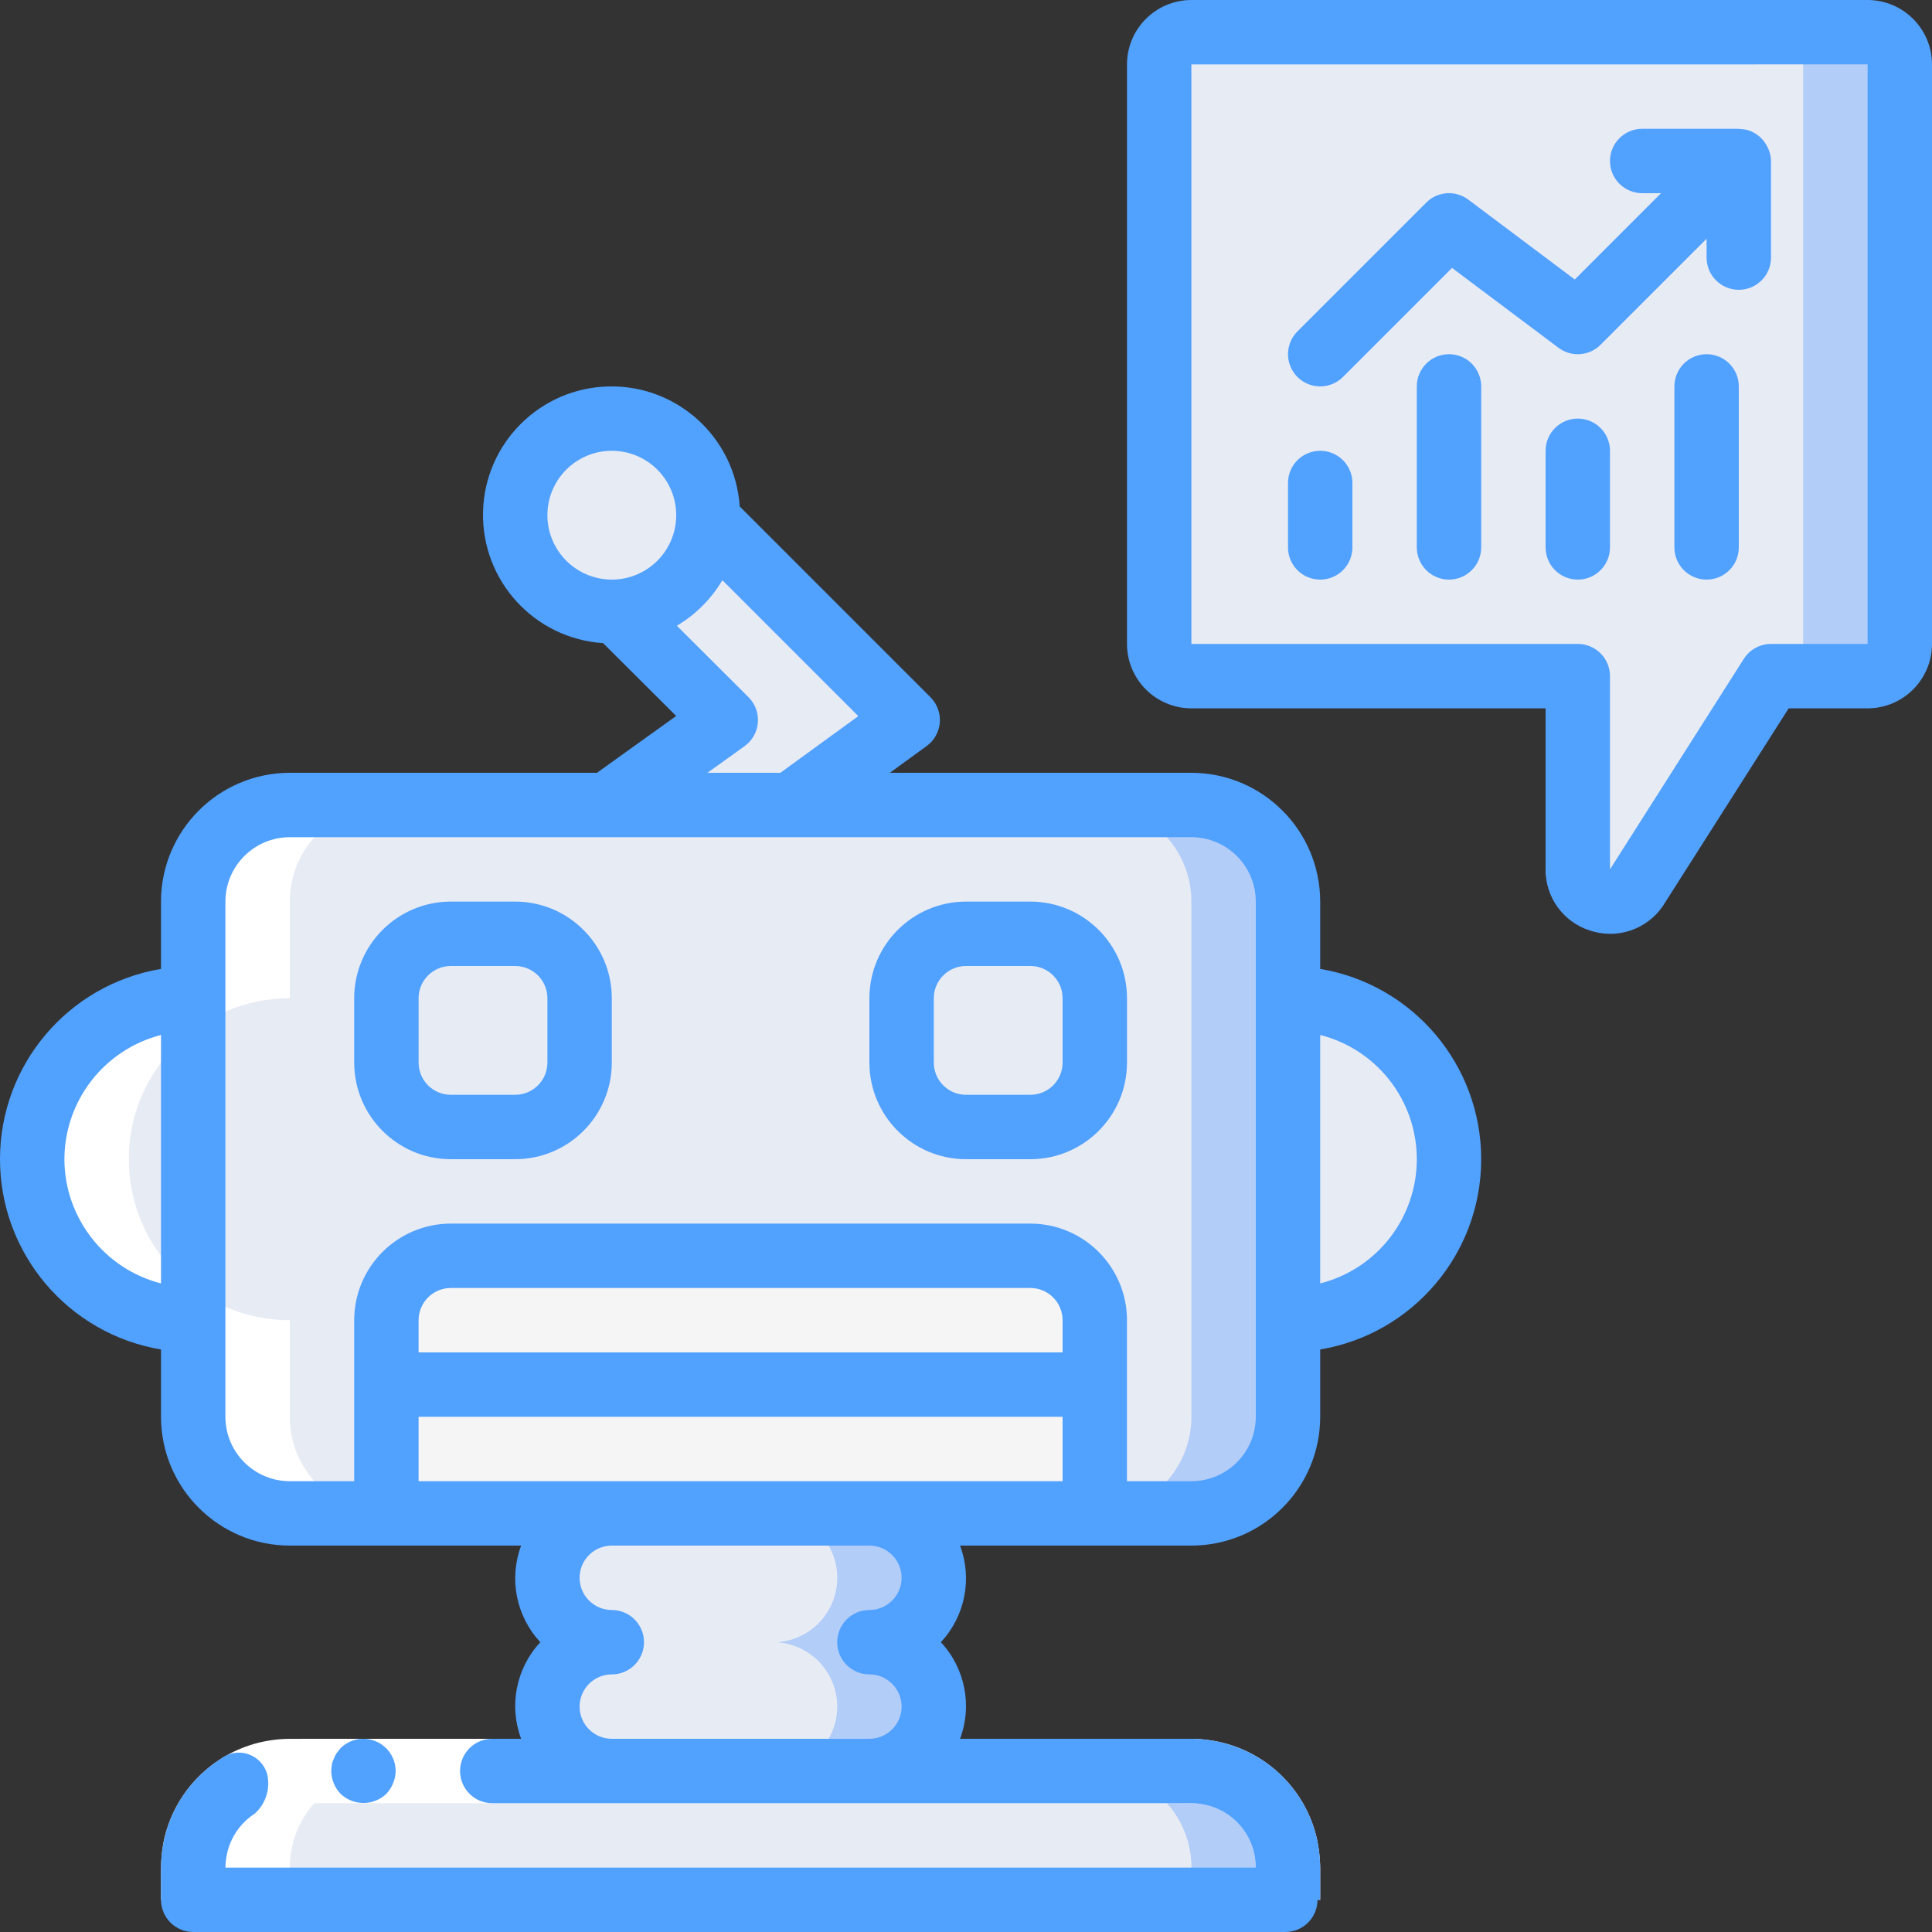 <?xml version="1.0" encoding="iso-8859-1"?>
<!-- Generator: Adobe Illustrator 19.0.0, SVG Export Plug-In . SVG Version: 6.00 Build 0)  -->
<svg version="1.1" id="Capa_1" xmlns="http://www.w3.org/2000/svg" xmlns:xlink="http://www.w3.org/1999/xlink" x="0px" y="0px"
	 viewBox="0 0 512 512" style="enable-background:new 0 0 512 512;" xml:space="preserve">
<rect x="0" y="0" width="512" height="512" fill="#333333" stroke="none"/>
<g>
	<g transform="translate(1 1)">
		<g>
			<polygon style="fill:#E7EBF4;" points="208.579,220.867 239.555,195.787 186.648,136.899 152.6,152.6 191.341,195.787 
				161.133,219.919 161.987,220.867 			"/>
			<path style="fill:#E7EBF4;" d="M340.333,348.867c23.564,0,42.667-19.103,42.667-42.667c0-23.564-19.103-42.667-42.667-42.667
				H50.2c-23.564,0-42.667,19.103-42.667,42.667c0,23.564,19.103,42.667,42.667,42.667H340.333z"/>
		</g>
		<path style="fill:#B2CDF8;" d="M229.4,400.067c9.426,0,17.067,7.641,17.067,17.067c0,9.426-7.641,17.067-17.067,17.067
			c9.426,0,17.067,7.641,17.067,17.067c0,9.426-7.641,17.067-17.067,17.067h85.333c6.792-0.009,13.309,2.685,18.112,7.488
			c4.803,4.803,7.497,11.32,7.488,18.112v8.533H50.2l0-8.533c-0.009-6.792,2.685-13.309,7.488-18.112s11.32-7.497,18.112-7.488
			h84.736c-9.189-0.327-16.469-7.872-16.469-17.067c0-9.195,7.28-16.739,16.469-17.067c-9.305-0.328-16.631-8.051-16.468-17.36
			c0.163-9.309,7.755-16.771,17.066-16.773H75.8c-6.792,0.009-13.309-2.685-18.112-7.488c-4.803-4.803-7.497-11.32-7.488-18.112
			V237.933c-0.009-6.792,2.685-13.309,7.488-18.112c4.803-4.803,11.32-7.497,18.112-7.488h238.933
			c6.792-0.009,13.309,2.685,18.112,7.488c4.803,4.803,7.497,11.32,7.488,18.112v136.533c0.009,6.792-2.685,13.309-7.488,18.112
			c-4.803,4.803-11.32,7.497-18.112,7.488H229.4z"/>
		<path style="fill:#E7EBF4;" d="M204.653,400.067c9.086,0.466,16.214,7.969,16.214,17.067c0,9.098-7.128,16.601-16.214,17.067
			c9.25,0.468,16.44,8.224,16.209,17.483s-7.801,16.645-17.062,16.651h85.333c6.792-0.009,13.309,2.685,18.112,7.488
			c4.803,4.803,7.497,11.32,7.488,18.112v8.533H50.2l0-8.533c-0.009-6.792,2.685-13.309,7.488-18.112s11.32-7.497,18.112-7.488
			h84.565c-0.065-0.009-0.125-0.039-0.171-0.085c-0.832,0.004-1.661-0.082-2.475-0.256c-1.888-0.398-3.702-1.089-5.376-2.048
			l-1.024-0.768c-1.248-0.863-2.368-1.897-3.328-3.072c-0.617-0.741-1.161-1.542-1.621-2.389c-0.482-0.751-0.883-1.552-1.195-2.389
			c-0.414-1.101-0.7-2.247-0.853-3.413c-0.342-1.747-0.342-3.544,0-5.291c0.153-1.167,0.439-2.312,0.853-3.413
			c0.312-0.837,0.712-1.638,1.195-2.389v-0.085c0.471-0.815,1.013-1.586,1.621-2.304c0.423-0.594,0.942-1.113,1.536-1.536
			c0.211-0.297,0.471-0.557,0.768-0.768c0.32-0.283,0.663-0.54,1.024-0.768l1.024-0.768c1.674-0.959,3.488-1.65,5.376-2.048
			c0.698-0.174,1.414-0.26,2.133-0.256c0.043,0.169,0.206,0.28,0.379,0.259c0.174-0.022,0.304-0.169,0.304-0.344
			c0-0.175-0.13-0.322-0.304-0.344c-0.173-0.022-0.336,0.089-0.379,0.259c-0.663,0.005-1.323-0.082-1.963-0.256
			c-1.949-0.374-3.823-1.066-5.547-2.048l-1.024-0.768c-1.248-0.863-2.368-1.897-3.328-3.072c-0.608-0.718-1.151-1.489-1.621-2.304
			v-0.085c-0.482-0.751-0.883-1.552-1.195-2.389c-0.414-1.101-0.7-2.247-0.853-3.413c-0.174-0.871-0.26-1.757-0.256-2.645
			c0.028-9.414,7.652-17.039,17.067-17.067H75.8c-6.792,0.009-13.309-2.685-18.112-7.488c-4.803-4.803-7.497-11.32-7.488-18.112
			V237.933c-0.009-6.792,2.685-13.309,7.488-18.112c4.803-4.803,11.32-7.497,18.112-7.488h213.333
			c6.792-0.009,13.309,2.685,18.112,7.488c4.803,4.803,7.497,11.32,7.488,18.112v136.533c0.009,6.792-2.685,13.309-7.488,18.112
			c-4.803,4.803-11.32,7.497-18.112,7.488H204.653z"/>
		<path style="fill:#B2CDF8;" d="M246.467,451.267c-0.028,9.414-7.652,17.039-17.067,17.067h-25.6
			c9.262-0.005,16.831-7.392,17.062-16.651c0.231-9.259-6.959-17.014-16.209-17.483c9.086-0.466,16.214-7.969,16.214-17.067
			c0-9.098-7.128-16.601-16.214-17.067H229.4c9.426,0,17.067,7.641,17.067,17.067S238.826,434.2,229.4,434.2
			C238.814,434.228,246.439,441.852,246.467,451.267z"/>
		<path style="fill:#E7EBF4;" d="M220.867,451.267c-0.028,9.414-7.653,17.039-17.067,17.067h-43.435
			c-0.065-0.009-0.125-0.039-0.171-0.085c-0.832,0.004-1.661-0.082-2.475-0.256c-1.888-0.398-3.702-1.089-5.376-2.048l-1.024-0.768
			c-1.248-0.863-2.368-1.897-3.328-3.072c-0.617-0.741-1.161-1.542-1.621-2.389c-0.482-0.751-0.883-1.552-1.195-2.389
			c-0.414-1.101-0.7-2.247-0.853-3.413c-0.342-1.747-0.342-3.544,0-5.291c0.153-1.167,0.439-2.312,0.853-3.413
			c0.312-0.837,0.712-1.638,1.195-2.389v-0.085c0.471-0.815,1.013-1.586,1.621-2.304c0.423-0.594,0.942-1.113,1.536-1.536
			c0.211-0.297,0.471-0.557,0.768-0.768c0.32-0.283,0.663-0.54,1.024-0.768l1.024-0.768c1.674-0.959,3.488-1.65,5.376-2.048
			c0.698-0.174,1.414-0.26,2.133-0.256c0.043,0.169,0.206,0.28,0.379,0.259c0.174-0.022,0.304-0.169,0.304-0.344
			s-0.13-0.322-0.304-0.344c-0.173-0.022-0.336,0.089-0.379,0.259c-0.663,0.005-1.323-0.082-1.963-0.256
			c-1.949-0.374-3.823-1.066-5.547-2.048l-1.024-0.768c-1.248-0.863-2.368-1.897-3.328-3.072c-0.608-0.718-1.151-1.489-1.621-2.304
			v-0.085c-0.482-0.751-0.883-1.552-1.195-2.389c-0.414-1.101-0.7-2.247-0.853-3.413c-0.174-0.871-0.26-1.757-0.256-2.645
			c0.027-9.414,7.652-17.039,17.067-17.067h43.52c9.086,0.466,16.214,7.969,16.214,17.067c0,9.098-7.128,16.601-16.214,17.067
			C213.717,434.714,220.818,442.188,220.867,451.267z"/>
		<path style="fill:#B2CDF8;" d="M340.333,493.933l0,8.533h-25.6v-8.533c0.009-6.792-2.685-13.309-7.488-18.112
			c-4.803-4.803-11.32-7.497-18.112-7.488h25.6c6.792-0.009,13.309,2.685,18.112,7.488
			C337.648,480.624,340.342,487.141,340.333,493.933z"/>
		<g>
			<path style="fill:#E7EBF4;" d="M314.733,493.933v8.533H50.2l0-8.533c-0.009-6.792,2.685-13.309,7.488-18.112
				s11.32-7.497,18.112-7.488h213.333c6.792-0.009,13.309,2.685,18.112,7.488C312.048,480.624,314.742,487.141,314.733,493.933z"/>
			<path style="fill:#E7EBF4;" d="M118.467,246.467h17.067c9.426,0,17.067,7.641,17.067,17.067V280.6
				c0,9.426-7.641,17.067-17.067,17.067h-17.067c-9.426,0-17.067-7.641-17.067-17.067v-17.067
				C101.4,254.108,109.041,246.467,118.467,246.467z"/>
			<path style="fill:#E7EBF4;" d="M255,246.467h17.067c9.426,0,17.067,7.641,17.067,17.067V280.6
				c0,9.426-7.641,17.067-17.067,17.067H255c-9.426,0-17.067-7.641-17.067-17.067v-17.067
				C237.933,254.108,245.574,246.467,255,246.467z"/>
			<circle style="fill:#E7EBF4;" cx="161.133" cy="135.533" r="25.6"/>
			<path style="fill:#E7EBF4;" d="M502.467,16.067V169.65c0,4.713-3.821,8.533-8.533,8.533H459.8l-35.84,56.32
				c-2.204,2.938-6.041,4.137-9.525,2.975c-3.485-1.161-5.835-4.422-5.835-8.095v-51.2h-93.867c-4.713,0-8.533-3.821-8.533-8.533
				V16.067c0-4.713,3.821-8.533,8.533-8.533h179.2C498.646,7.533,502.467,11.354,502.467,16.067z"/>
		</g>
		<g>
			<rect x="101.4" y="365.933" style="fill:#F5F5F5;" width="187.733" height="34.133"/>
			<path style="fill:#F5F5F5;" d="M289.133,348.867v17.067H101.4v-17.067c0.028-9.414,7.652-17.039,17.067-17.067h153.6
				C281.481,331.828,289.106,339.452,289.133,348.867z"/>
		</g>
		<path style="fill:#B2CDF8;" d="M502.467,16.067v153.6c-0.014,4.707-3.826,8.519-8.533,8.533h-25.6
			c4.707-0.014,8.519-3.826,8.533-8.533v-153.6c-0.014-4.707-3.826-8.519-8.533-8.533h25.6
			C498.64,7.547,502.453,11.36,502.467,16.067z"/>
	</g>
	<g transform="translate(1 25)">
		<path style="fill:#FFFFFF;" d="M101.4,444.333l-25.6,0c-6.792-0.009-13.309,2.685-18.112,7.488
			c-4.803,4.803-7.497,11.32-7.488,18.112l0,8.533h25.6v-8.533c-0.009-6.792,2.685-13.309,7.488-18.112
			S94.608,444.324,101.4,444.333z"/>
		<path style="fill:#FFFFFF;" d="M50.2,350.467c-0.009,6.792,2.685,13.309,7.488,18.112c4.803,4.803,11.32,7.497,18.112,7.488
			l25.6,0c-6.792,0.009-13.309-2.685-18.112-7.488c-4.803-4.803-7.497-11.319-7.488-18.112v-25.6
			c-23.564,0-42.667-19.103-42.667-42.667s19.103-42.667,42.667-42.667v-25.6c-0.009-6.792,2.685-13.309,7.488-18.112
			s11.32-7.497,18.112-7.488l-25.6,0c-6.792-0.009-13.309,2.685-18.112,7.488c-4.803,4.803-7.497,11.32-7.488,18.112v25.6
			c-23.564,0-42.667,19.103-42.667,42.667s19.103,42.667,42.667,42.667V350.467z"/>
	</g>
	<g>
		<path style="fill:#FFFFFF;" d="M42.667,503.467v-6.933c-0.02-1.02,0.014-2.455,0.116-4.076c0.111-1.535,0.318-3.061,0.618-4.57
			c2.623-12.365,11.857-22.272,24.007-25.758c2.966-0.836,6.029-1.279,9.11-1.318l7.003-0.011h231.633
			c3.066-0.025,6.123,0.345,9.094,1.101c12.459,3.192,22.057,13.13,24.814,25.693c0.591,2.904,0.862,5.864,0.806,8.826v7.047H332.8
			v-7.047c0.064-1.737-0.074-3.474-0.411-5.179c-0.679-3.071-2.194-5.894-4.378-8.157c-2.182-2.266-4.954-3.876-8.002-4.65
			c-1.586-0.407-3.219-0.598-4.856-0.567H83.52l-6.863,0.01c-1.546,0.026-3.081,0.25-4.57,0.666
			c-2.978,0.844-5.665,2.493-7.765,4.767c-2.109,2.262-3.567,5.053-4.217,8.077c-0.306,1.698-0.431,3.423-0.371,5.147v6.933H42.667z
			"/>
		<g>
			<path style="fill:#51A1FF;" d="M102.378,475.392c0.77-0.815,1.379-1.77,1.792-2.813c0.438-1.027,0.67-2.13,0.683-3.246
				c-0.014-3.45-2.096-6.556-5.282-7.879c-3.187-1.323-6.856-0.606-9.31,1.82l-1.025,1.279c-0.324,0.476-0.583,0.993-0.771,1.538
				c-0.246,0.484-0.417,1.002-0.508,1.537c-0.096,0.563-0.153,1.133-0.171,1.704c0.032,2.259,0.915,4.423,2.475,6.059
				C93.658,478.613,98.981,478.613,102.378,475.392L102.378,475.392z"/>
			<path style="fill:#51A1FF;" d="M136.533,238.933h-17.067c-14.132,0.015-25.585,11.468-25.6,25.6V281.6
				c0.015,14.132,11.468,25.585,25.6,25.6h17.067c14.132-0.015,25.585-11.468,25.6-25.6v-17.067
				C162.118,250.401,150.665,238.949,136.533,238.933z M145.067,281.6c-0.005,4.711-3.822,8.529-8.533,8.533h-17.067
				c-4.711-0.005-8.529-3.822-8.533-8.533v-17.067c0.005-4.711,3.822-8.529,8.533-8.533h17.067c4.711,0.005,8.529,3.822,8.533,8.533
				V281.6z"/>
			<path style="fill:#51A1FF;" d="M273.067,238.933H256c-14.132,0.015-25.585,11.468-25.6,25.6V281.6
				c0.015,14.132,11.468,25.585,25.6,25.6h17.067c14.132-0.015,25.585-11.468,25.6-25.6v-17.067
				C298.651,250.401,287.199,238.949,273.067,238.933z M281.6,281.6c-0.005,4.711-3.822,8.529-8.533,8.533H256
				c-4.711-0.005-8.529-3.822-8.533-8.533v-17.067c0.005-4.711,3.822-8.529,8.533-8.533h17.067c4.711,0.005,8.529,3.822,8.533,8.533
				V281.6z"/>
			<path style="fill:#51A1FF;" d="M349.867,256.771v-17.837c-0.02-18.843-15.29-34.113-34.133-34.133H235.82l9.751-7.092
				c2.02-1.466,3.296-3.744,3.492-6.232c0.196-2.488-0.709-4.937-2.475-6.701l-50.555-50.559
				c-1.198-18.188-16.505-32.208-34.728-31.807c-18.223,0.401-32.899,15.08-33.296,33.304
				c-0.397,18.223,13.627,33.527,31.815,34.721l19.365,19.308L158.204,204.8H76.8c-18.843,0.02-34.113,15.29-34.133,34.133v17.837
				C18.038,260.907,0,282.227,0,307.2s18.038,46.293,42.667,50.429v17.837c0.02,18.843,15.29,34.113,34.133,34.133h61.306
				c-3.296,8.807-1.326,18.721,5.086,25.6c-6.413,6.879-8.382,16.793-5.085,25.6h-7.653c-4.713,0-8.533,3.821-8.533,8.533
				c0,4.713,3.821,8.533,8.533,8.533h184.701c1.636-0.031,3.269,0.16,4.855,0.567c6.214,1.59,11.002,6.543,12.38,12.807
				c0.242,1.217,0.377,2.452,0.403,3.693H59.733c0.027-1.901,0.35-3.787,0.956-5.589c1.244-3.616,3.673-6.705,6.893-8.767
				c2.908-2.653,4.134-6.683,3.198-10.506c-0.736-2.51-2.68-4.484-5.178-5.259c-2.498-0.775-5.218-0.247-7.245,1.406
				c-6.445,4.134-11.308,10.32-13.802,17.558c-1.223,3.594-1.861,7.36-1.889,11.156v8.533c-0.001,2.263,0.898,4.434,2.499,6.035
				c1.6,1.6,3.771,2.499,6.035,2.499h289.421c2.263,0.001,4.434-0.898,6.035-2.499c1.6-1.6,2.499-3.771,2.499-6.035h0.713v-7.047
				c0.056-2.963-0.214-5.922-0.806-8.826c-2.756-12.563-12.354-22.501-24.814-25.693c-2.971-0.756-6.028-1.126-9.094-1.101h-60.726
				c3.296-8.807,1.326-18.721-5.086-25.6c6.412-6.879,8.382-16.793,5.086-25.6h61.306c18.843-0.02,34.113-15.29,34.133-34.133
				v-17.837c24.628-4.136,42.667-25.456,42.667-50.429S374.495,260.907,349.867,256.771z M145.067,136.533
				c0-9.426,7.641-17.067,17.067-17.067c9.426,0,17.067,7.641,17.067,17.067c0,9.426-7.641,17.067-17.067,17.067
				C152.712,153.589,145.077,145.955,145.067,136.533z M198.367,184.767l-18.995-18.941c4.978-2.938,9.13-7.092,12.065-12.072
				l36.022,36.029L206.805,204.8H187.48l9.836-7.058c2.036-1.462,3.327-3.746,3.529-6.244
				C201.048,188.998,200.141,186.537,198.367,184.767L198.367,184.767z M17.067,307.2c0.045-15.521,10.568-29.053,25.6-32.921
				v65.842C27.635,336.253,17.112,322.721,17.067,307.2z M281.6,358.4H110.933v-8.533c0.005-4.711,3.822-8.529,8.533-8.533h153.6
				c4.711,0.005,8.529,3.822,8.533,8.533V358.4z M110.933,375.467H281.6v17.067H110.933V375.467z M238.933,418.133
				c-0.005,4.711-3.822,8.529-8.533,8.533c-4.713,0-8.533,3.82-8.533,8.533s3.82,8.533,8.533,8.533s8.533,3.82,8.533,8.533
				s-3.821,8.533-8.533,8.533h-68.267c-4.713,0-8.533-3.82-8.533-8.533s3.821-8.533,8.533-8.533c4.713,0,8.533-3.821,8.533-8.533
				s-3.821-8.533-8.533-8.533c-4.713,0-8.533-3.82-8.533-8.533s3.821-8.533,8.533-8.533H230.4
				C235.111,409.605,238.929,413.422,238.933,418.133z M332.8,375.467c-0.011,9.421-7.645,17.056-17.067,17.067h-17.067v-42.667
				c-0.015-14.132-11.468-25.585-25.6-25.6h-153.6c-14.132,0.015-25.585,11.468-25.6,25.6v42.667H76.8
				c-9.421-0.011-17.056-7.645-17.067-17.067V238.933c0.011-9.421,7.645-17.056,17.067-17.067h238.933
				c9.421,0.011,17.056,7.645,17.067,17.067V375.467z M349.867,340.121v-65.842c15.058,3.827,25.6,17.384,25.6,32.921
				S364.925,336.293,349.867,340.121z"/>
			<path style="fill:#51A1FF;" d="M494.933,0h-179.2c-9.421,0.011-17.056,7.645-17.067,17.067V170.65
				c0.011,9.421,7.645,17.056,17.067,17.067H409.6v42.667c-0.075,7.372,4.657,13.934,11.675,16.192
				c7.196,2.447,15.14-0.209,19.417-6.492l33.325-52.367h20.917c9.421-0.011,17.056-7.645,17.067-17.067V17.067
				C511.989,7.645,504.355,0.011,494.933,0z M494.933,170.65h-25.6c-2.917,0.001-5.632,1.49-7.2,3.95l-35.467,55.783v-51.2
				c0.001-2.263-0.898-4.434-2.499-6.035c-1.6-1.6-3.771-2.499-6.035-2.499h-102.4V17.067l179.2-0.009V170.65z"/>
			<path style="fill:#51A1FF;" d="M349.867,102.4c2.264,0.003,4.435-0.897,6.033-2.5L384.8,71l28.213,21.159
				c3.395,2.556,8.155,2.218,11.154-0.792l28.1-28.1v5c0,4.713,3.82,8.533,8.533,8.533s8.533-3.82,8.533-8.533v-25.6
				c-0.018-1.022-0.222-2.032-0.602-2.98c-0.114-0.278-0.242-0.55-0.386-0.814c-0.852-1.745-2.282-3.14-4.046-3.95
				c-0.076-0.033-0.133-0.094-0.211-0.127l-0.022-0.013c-0.947-0.376-1.954-0.576-2.972-0.591c-0.104-0.003-0.19-0.059-0.294-0.059
				h-25.6c-4.713,0-8.533,3.821-8.533,8.533s3.82,8.533,8.533,8.533h5l-22.867,22.867l-28.212-21.158
				c-3.393-2.56-8.156-2.222-11.154,0.792l-34.133,34.133c-2.44,2.44-3.169,6.11-1.849,9.298
				C343.305,100.32,346.416,102.399,349.867,102.4z"/>
			<path style="fill:#51A1FF;" d="M349.867,153.6c2.263,0.001,4.434-0.898,6.035-2.499s2.499-3.771,2.499-6.035V128
				c0-4.713-3.821-8.533-8.533-8.533c-4.713,0-8.533,3.82-8.533,8.533v17.067c-0.001,2.263,0.898,4.434,2.499,6.035
				S347.603,153.601,349.867,153.6z"/>
			<path style="fill:#51A1FF;" d="M384,93.867c-2.263-0.001-4.434,0.898-6.035,2.499s-2.499,3.771-2.499,6.035v42.667
				c0,4.713,3.821,8.533,8.533,8.533s8.533-3.821,8.533-8.533V102.4c0.001-2.263-0.898-4.434-2.499-6.035
				C388.434,94.765,386.263,93.866,384,93.867z"/>
			<path style="fill:#51A1FF;" d="M418.133,110.933c-2.263-0.001-4.434,0.898-6.035,2.499c-1.6,1.6-2.499,3.771-2.499,6.035v25.6
				c0,4.713,3.821,8.533,8.533,8.533s8.533-3.821,8.533-8.533v-25.6c0.001-2.263-0.898-4.434-2.499-6.035
				C422.568,111.832,420.397,110.933,418.133,110.933z"/>
			<path style="fill:#51A1FF;" d="M452.267,93.867c-2.263-0.001-4.434,0.898-6.035,2.499c-1.6,1.6-2.499,3.771-2.499,6.035v42.667
				c0,4.713,3.82,8.533,8.533,8.533s8.533-3.821,8.533-8.533V102.4c0.001-2.263-0.898-4.434-2.499-6.035
				C456.701,94.765,454.53,93.866,452.267,93.867z"/>
		</g>
	</g>
</g>
<g>
</g>
<g>
</g>
<g>
</g>
<g>
</g>
<g>
</g>
<g>
</g>
<g>
</g>
<g>
</g>
<g>
</g>
<g>
</g>
<g>
</g>
<g>
</g>
<g>
</g>
<g>
</g>
<g>
</g>
</svg>
